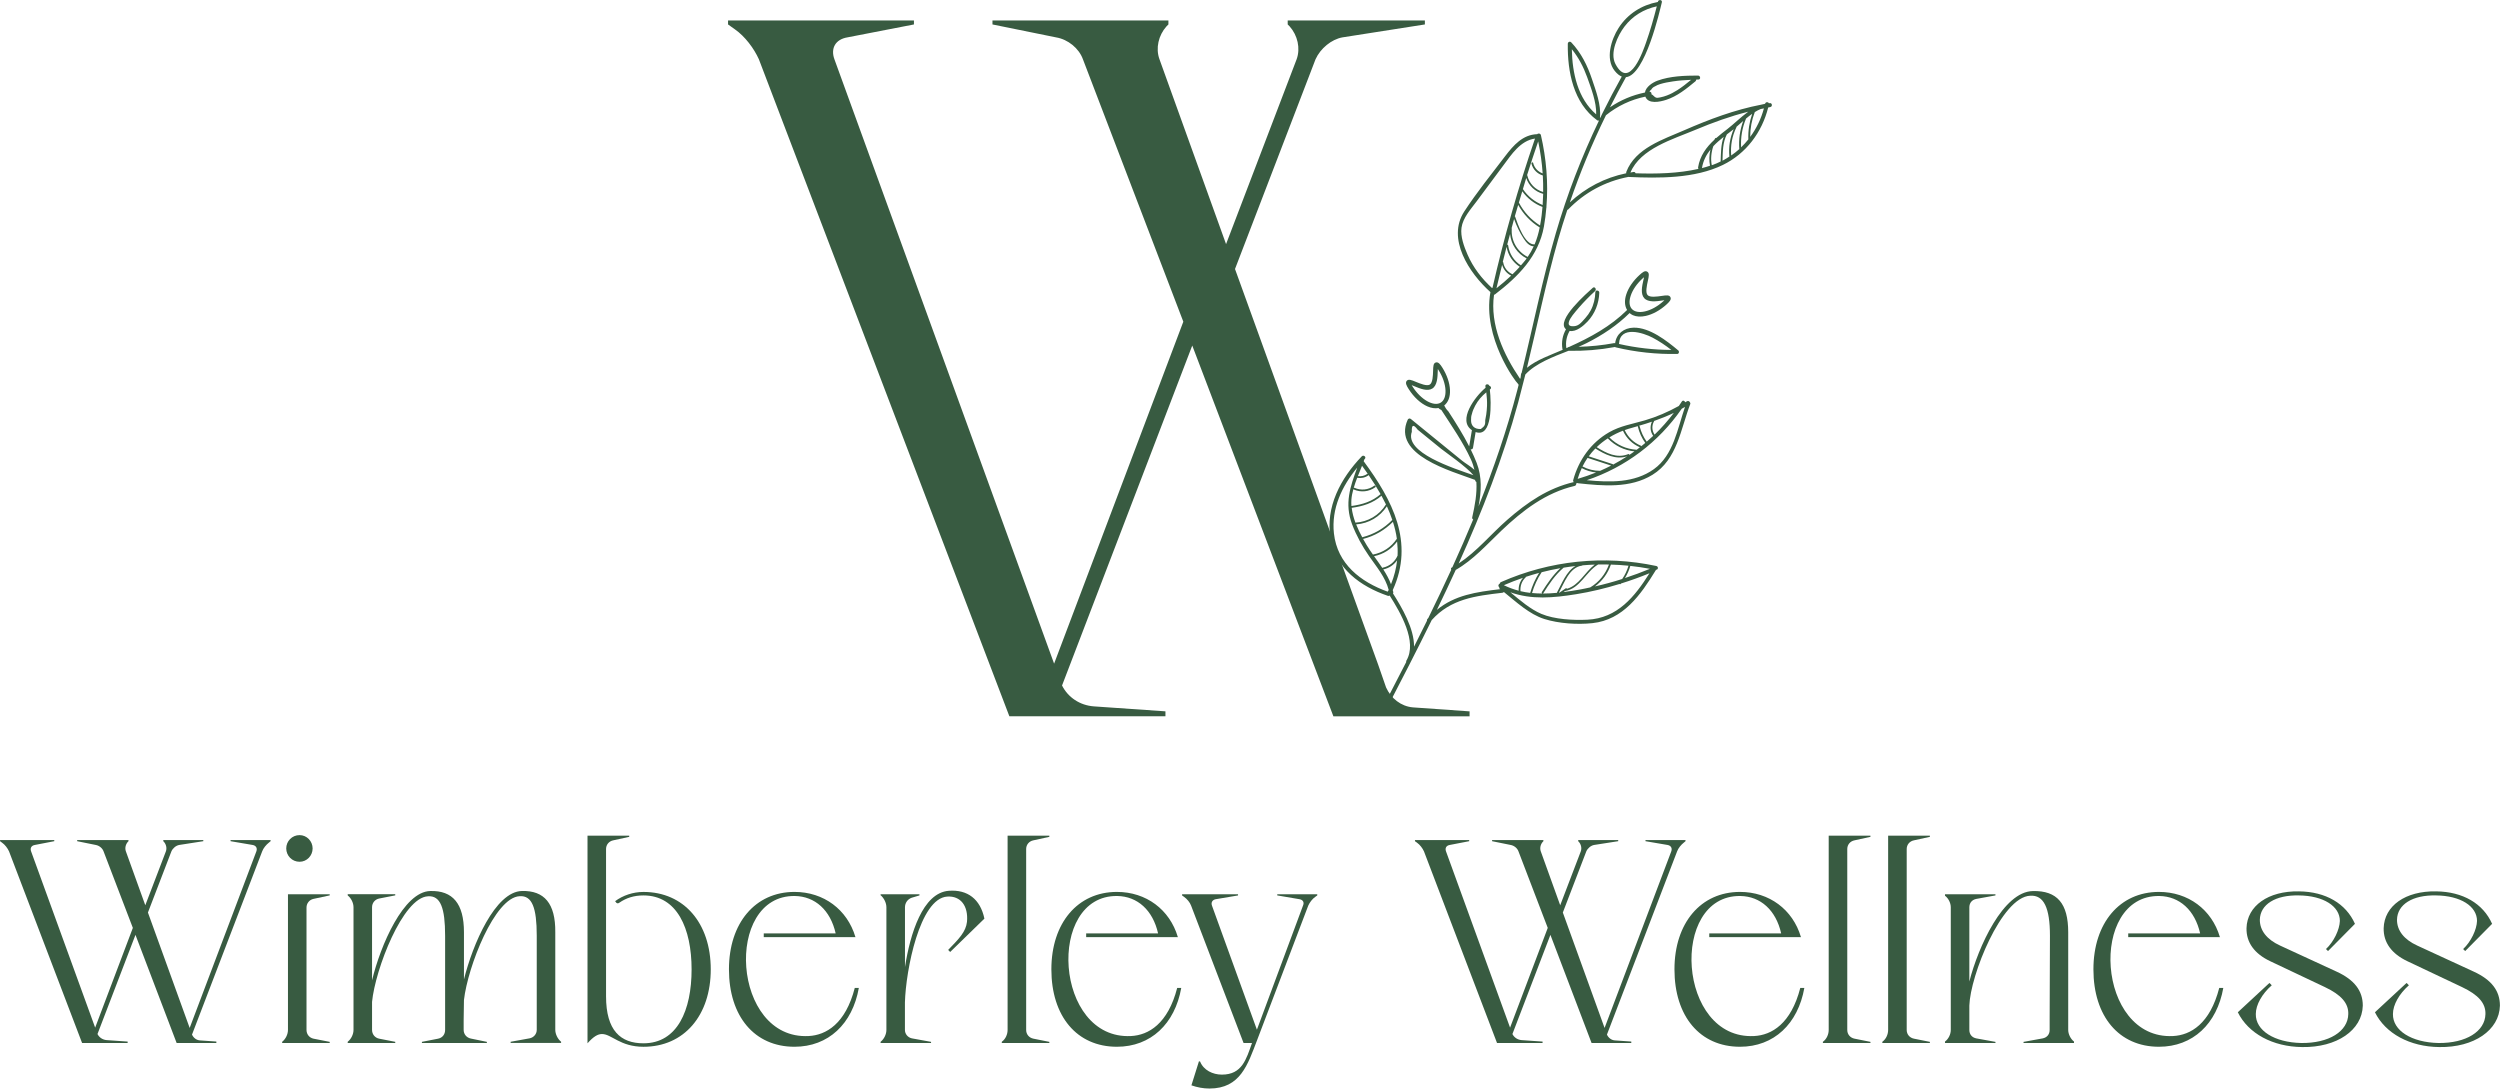 <svg version="1.1" id="Layer_1" xmlns="http://www.w3.org/2000/svg" xmlns:xlink="http://www.w3.org/1999/xlink" x="0px" y="0px" style="enable-background:new 0 0 1500 1500;" xml:space="preserve" viewBox="251.12 532.75 997.77 434.47"> <style type="text/css"> 	.st0{fill:#385B41;} </style> <g> 	<g> 		<path class="st0" d="M251.14,868.48v-0.46h21.64v0.46l-7.75,1.5c-1.39,0.23-1.97,1.27-1.5,2.55l25.57,70.36l15.04-39.81 			l-11.69-30.55c-0.46-1.27-1.74-2.31-3.12-2.55l-7.41-1.5v-0.46h20.48v0.46l-0.23,0.23c-0.93,1.04-1.27,2.55-0.81,3.82l7.75,21.52 			l8.22-21.52c0.46-1.27,0.12-2.78-0.81-3.82l-0.23-0.23v-0.46h15.97v0.46l-9.61,1.5c-1.27,0.23-2.55,1.27-3.12,2.55l-9.37,24.42 			l16.66,46.06l26.62-70.48c0.46-1.27-0.12-2.31-1.5-2.55l-8.8-1.5v-0.46h15.97v0.46l-0.69,0.58c-1.04,0.81-2.2,2.2-2.66,3.47 			l-28.01,73.14c0.58,1.27,1.74,2.2,3.12,2.31l6.6,0.46v0.58h-15.85l-16.43-43.16l-15.16,39.58c0.69,1.39,2.08,2.31,3.7,2.43 			l8.33,0.58v0.58h-18.17l-29.16-76.49c-0.58-1.27-1.62-2.66-2.78-3.47L251.14,868.48z"></path> 		<path class="st0" d="M373.45,943.82c0,1.74,1.16,3.12,2.78,3.47l6.48,1.27v0.46h-18.98v-0.46l0.12-0.12 			c1.27-1.04,2.2-2.89,2.2-4.63v-54.16h16.66v0.46l-6.48,1.39c-1.62,0.35-2.78,1.74-2.78,3.47V943.82z M370.68,866.05 			c2.89,0,5.21,2.43,5.21,5.32c0,2.89-2.31,5.32-5.21,5.32c-3.01,0-5.32-2.43-5.32-5.32C365.35,868.48,367.67,866.05,370.68,866.05z 			"></path> 		<path class="st0" d="M445.43,948.56v0.46h-25.92v-0.46l6.48-1.27c1.74-0.35,2.78-1.74,2.78-3.47v-37.61 			c0-11.11-1.85-16.09-6.83-15.74c-10.07,0.46-21.06,29.16-22.33,42.12v11.22c0,1.74,1.16,3.12,2.78,3.47l6.48,1.27v0.46h-18.98 			v-0.46l0.12-0.12c1.27-1.04,2.2-2.89,2.2-4.63v-48.95c0-1.74-0.93-3.59-2.2-4.63l-0.12-0.12v-0.46h18.98v0.46l-6.48,1.27 			c-1.62,0.35-2.78,1.74-2.78,3.47v29.16c3.36-14,12.61-35.41,23.26-35.64c8.91-0.23,13.42,4.98,13.42,16.43v18.86 			c3.47-14,12.5-35.06,23.14-35.3c8.91-0.23,13.42,4.98,13.31,16.43v39c0,1.62,0.93,3.59,2.2,4.63l0.12,0.12v0.46h-20.14v-0.46 			l7.64-1.39c1.62-0.35,2.78-1.74,2.78-3.36v-37.61c0-11.11-1.85-16.09-6.83-15.74c-9.95,0.46-20.71,28.12-22.22,41.43l-0.12,8.1 			v3.82c0,1.74,1.16,3.12,2.89,3.47L445.43,948.56z"></path> 		<path class="st0" d="M485.59,866.28h16.66v0.46l-6.36,1.39c-1.74,0.35-2.89,1.74-2.89,3.47v58.79c0,13.66,5.79,18.75,14.93,18.75 			c13.54,0,19.21-13.19,19.21-29.51c0-16.32-5.79-29.51-19.21-29.51c-3.82,0-6.94,1.04-9.6,2.89c-0.58,0.46-1.16,0.35-1.5-0.35 			l-0.23-0.23c3.12-2.31,7.17-3.7,11.34-3.7c16.09,0,26.85,12.38,26.85,30.9c0,18.4-10.65,30.9-26.85,30.9 			c-9.37,0-12.73-5.09-16.55-5.09c-1.62,0-3.36,0.93-5.79,3.7V866.28z"></path> 		<path class="st0" d="M555.94,905.28h28.7c-2.08-9.26-8.22-14.81-16.32-14.93c-28.35-0.35-25.11,57.51,5.55,55.89 			c6.94-0.35,14.7-4.86,18.4-19.21h1.62c-2.55,14.35-12.15,23.49-25.69,23.49c-15.97,0-26.15-12.15-26.15-30.9 			c0-18.52,10.53-30.9,26.15-30.9c11.69,0,21.06,7.06,24.3,17.94l0.12,0.12h-36.68V905.28z"></path> 		<path class="st0" d="M622.71,948.56v0.46h-20.14v-0.46l0.12-0.12c1.27-1.04,2.2-2.89,2.2-4.63v-48.95c0-1.74-0.93-3.59-2.2-4.74 			h-0.12v-0.46h15.51v0.46l-3.12,0.93c-1.62,0.58-2.66,2.08-2.66,3.82v23.84c2.08-13.31,7.06-29.62,17.47-30.44 			c7.52-0.58,12.61,3.36,14.23,11.11l-13.66,13.31c-0.12-0.12-0.69-0.69-0.81-0.81c4.51-4.63,7.06-7.29,7.52-11.23 			c0.58-6.36-2.55-10.41-7.87-10.07c-10.99,0.69-16.55,29.39-16.9,42.24v10.99c0,1.62,1.16,3.01,2.78,3.36L622.71,948.56z"></path> 		<path class="st0" d="M660.67,943.82c0,1.74,1.16,3.12,2.89,3.47l6.36,1.27v0.46h-18.98v-0.46l0.12-0.12 			c1.39-1.04,2.2-2.89,2.2-4.63v-77.53h16.66v0.46l-6.36,1.39c-1.74,0.35-2.89,1.74-2.89,3.47V943.82z"></path> 		<path class="st0" d="M684.62,905.28h28.7c-2.08-9.26-8.22-14.81-16.32-14.93c-28.35-0.35-25.11,57.51,5.55,55.89 			c6.94-0.35,14.7-4.86,18.4-19.21h1.62c-2.55,14.35-12.15,23.49-25.69,23.49c-15.97,0-26.15-12.15-26.15-30.9 			c0-18.52,10.53-30.9,26.15-30.9c11.69,0,21.06,7.06,24.3,17.94l0.12,0.12h-36.68V905.28z"></path> 		<path class="st0" d="M760.88,890.12v-0.46h15.97v0.46l-0.81,0.58c-1.16,0.81-2.2,2.2-2.78,3.47l-20.37,53.58 			c-3.82,9.95-6.71,19.44-19.09,19.44c-2.43,0-4.86-0.46-7.18-1.27l3.01-9.61l0.46,0.12c1.39,3.47,5.09,5.21,8.68,5.21 			c8.1,0,9.72-6.13,12.03-12.61h-3.36l-20.95-54.85c-0.46-1.27-1.62-2.66-2.78-3.47l-0.81-0.58v-0.46h22.33v0.46l-8.91,1.5 			c-1.27,0.23-1.97,1.27-1.5,2.55l17.94,49.53l18.4-49.53c0.58-1.27,0-2.31-1.39-2.55L760.88,890.12z"></path> 		<path class="st0" d="M815.84,868.48v-0.46h21.64v0.46l-7.75,1.5c-1.39,0.23-1.97,1.27-1.5,2.55l25.57,70.36l15.04-39.81 			l-11.69-30.55c-0.46-1.27-1.74-2.31-3.12-2.55l-7.41-1.5v-0.46h20.48v0.46l-0.23,0.23c-0.93,1.04-1.27,2.55-0.81,3.82l7.75,21.52 			l8.22-21.52c0.46-1.27,0.12-2.78-0.81-3.82l-0.23-0.23v-0.46h15.97v0.46l-9.61,1.5c-1.27,0.23-2.55,1.27-3.12,2.55l-9.37,24.42 			l16.66,46.06l26.62-70.48c0.46-1.27-0.12-2.31-1.5-2.55l-8.79-1.5v-0.46h15.97v0.46l-0.69,0.58c-1.04,0.81-2.2,2.2-2.66,3.47 			l-28.01,73.14c0.58,1.27,1.74,2.2,3.12,2.31l6.6,0.46v0.58h-15.85l-16.43-43.16l-15.16,39.58c0.69,1.39,2.08,2.31,3.7,2.43 			l8.33,0.58v0.58h-18.17l-29.16-76.49c-0.58-1.27-1.62-2.66-2.78-3.47L815.84,868.48z"></path> 		<path class="st0" d="M933.3,905.28H962c-2.08-9.26-8.22-14.81-16.32-14.93c-28.35-0.35-25.11,57.51,5.55,55.89 			c6.94-0.35,14.7-4.86,18.4-19.21h1.62c-2.55,14.35-12.15,23.49-25.69,23.49c-15.97,0-26.15-12.15-26.15-30.9 			c0-18.52,10.53-30.9,26.15-30.9c11.69,0,21.06,7.06,24.3,17.94l0.12,0.12H933.3V905.28z"></path> 		<path class="st0" d="M988.38,943.82c0,1.74,1.16,3.12,2.89,3.47l6.36,1.27v0.46h-18.98v-0.46l0.12-0.12 			c1.39-1.04,2.2-2.89,2.2-4.63v-77.53h16.66v0.46l-6.36,1.39c-1.74,0.35-2.89,1.74-2.89,3.47V943.82z"></path> 		<path class="st0" d="M1012.1,943.82c0,1.74,1.16,3.12,2.89,3.47l6.36,1.27v0.46h-18.98v-0.46l0.12-0.12 			c1.39-1.04,2.2-2.89,2.2-4.63v-77.53h16.66v0.46l-6.36,1.39c-1.74,0.35-2.89,1.74-2.89,3.47V943.82z"></path> 		<path class="st0" d="M1078.87,949.03h-20.14v-0.46l7.64-1.39c1.74-0.35,2.78-1.62,2.78-3.36v-4.4l0.12-33.21 			c0-11.11-2.43-16.32-7.87-15.97c-11.46,0.46-23.95,31.94-24.3,43.86v9.72c0,1.74,1.04,3.01,2.78,3.36l7.64,1.39v0.46h-20.14v-0.58 			c1.39-1.04,2.31-2.89,2.31-4.63v-48.95c0-1.74-0.93-3.59-2.31-4.63v-0.58h20.14v0.46l-7.64,1.39c-1.74,0.35-2.78,1.62-2.78,3.36 			v29.62c3.59-14,13.54-35.87,25.34-36.11c9.72-0.23,14.12,4.98,14.12,16.43v39c0,1.62,0.93,3.59,2.31,4.63V949.03z"></path> 		<path class="st0" d="M1100.51,905.28h28.7c-2.08-9.26-8.22-14.81-16.32-14.93c-28.35-0.35-25.11,57.51,5.55,55.89 			c6.94-0.35,14.7-4.86,18.4-19.21h1.62c-2.55,14.35-12.15,23.49-25.69,23.49c-15.97,0-26.15-12.15-26.15-30.9 			c0-18.52,10.53-30.9,26.15-30.9c11.69,0,21.06,7.06,24.3,17.94l0.12,0.12h-36.68V905.28z"></path> 		<path class="st0" d="M1188.34,937.45c0.12-4.28-2.78-7.64-9.37-10.76l-21.76-10.3c-6.36-3.01-9.6-7.52-9.49-13.19 			c0.23-8.91,8.68-14.93,20.95-14.7c10.65,0.12,18.75,4.86,22.33,12.96l-10.76,10.88c-0.12-0.12-0.58-0.69-0.81-0.81 			c3.12-2.89,5.44-7.75,5.55-11.23c0-5.9-6.6-10.07-16.32-10.18c-9.37-0.23-15.51,3.59-15.62,9.72c0,4.28,2.78,7.87,8.1,10.3 			l22.57,10.41c7.06,3.24,10.42,7.64,10.42,13.54c-0.23,9.84-10.42,16.78-24.19,16.55c-11.8-0.12-21.52-5.44-25.69-13.89 			l12.61-11.69c0.23,0.12,0.81,0.81,0.93,0.93c-3.82,3.36-6.36,7.75-6.36,11.46c-0.12,6.6,7.41,11.34,18.17,11.57 			C1180.59,949.14,1188.23,944.4,1188.34,937.45z"></path> 		<path class="st0" d="M1243.08,937.45c0.12-4.28-2.78-7.64-9.37-10.76l-21.76-10.3c-6.36-3.01-9.6-7.52-9.49-13.19 			c0.23-8.91,8.68-14.93,20.95-14.7c10.65,0.12,18.75,4.86,22.33,12.96l-10.76,10.88c-0.12-0.12-0.58-0.69-0.81-0.81 			c3.12-2.89,5.44-7.75,5.55-11.23c0-5.9-6.6-10.07-16.32-10.18c-9.37-0.23-15.51,3.59-15.62,9.72c0,4.28,2.78,7.87,8.1,10.3 			l22.57,10.41c7.06,3.24,10.41,7.64,10.41,13.54c-0.23,9.84-10.41,16.78-24.19,16.55c-11.8-0.12-21.52-5.44-25.69-13.89 			l12.61-11.69c0.23,0.12,0.81,0.81,0.93,0.93c-3.82,3.36-6.36,7.75-6.36,11.46c-0.12,6.6,7.41,11.34,18.17,11.57 			C1235.32,949.14,1242.96,944.4,1243.08,937.45z"></path> 	</g> 	<g> 		<path class="st0" d="M804.32,807.13l-3.17-9.12l-57.13-157.9l32.14-83.71c1.98-4.36,6.35-7.93,10.71-8.73l32.93-5.16v-1.59h-54.75 			v1.59l0.79,0.79c3.17,3.57,4.36,8.73,2.78,13.09l-28.17,73.79l-26.58-73.79c-1.59-4.36-0.4-9.52,2.78-13.09l0.79-0.79v-1.59 			h-70.22v1.59l25.39,5.16c4.76,0.79,9.13,4.36,10.71,8.73l40.07,104.74l-51.57,136.48L584.14,556.4c-1.59-4.36,0.4-7.93,5.16-8.73 			l26.58-5.16v-1.59h-74.19v1.59l2.78,1.98c3.97,2.78,7.54,7.54,9.52,11.9l99.98,262.24h62.29v-1.98l-28.57-1.98 			c-5.55-0.4-10.31-3.57-12.7-8.33l51.97-135.68l56.33,147.98h54.35v-1.98l-22.61-1.59C810.27,814.67,806.31,811.49,804.32,807.13z"></path> 		<path class="st0" d="M912.16,758.64c-20.91-4.44-42.45-2.2-62,6.43c-0.29,0.13-0.42,0.36-0.45,0.61 			c-0.55,0.13-0.81,1.01-0.24,1.43c-0.04,0.24,0.02,0.49,0.28,0.68c0.04,0.03,0.09,0.07,0.13,0.1c-9.56,1.12-18.14,2.37-25.29,8.27 			c2.57-5.29,5.08-10.6,7.53-15.95c6.98-3.97,12.5-10.23,18.26-15.71c8.41-8,17.69-15.14,29.19-17.81c0.52-0.12,0.71-0.62,0.63-1.03 			c0.03,0,0.05,0,0.08-0.01c0.14-0.04,0.27-0.08,0.41-0.12c0.09,0.05,0.19,0.09,0.31,0.1c9.89,1.05,20.79,2.08,29.67-3.4 			c9.87-6.09,11.2-18.21,15.03-28.17c0.12-0.31,0.04-0.58-0.13-0.78c-0.2-0.39-0.7-0.67-1.18-0.37c-0.23,0.14-0.46,0.26-0.69,0.4 			c-0.17-0.58-0.92-0.95-1.33-0.33c-0.4,0.61-0.81,1.2-1.22,1.8c-4.3,2.38-8.79,4.34-13.53,5.73c-4.89,1.44-9.8,2.18-14.28,4.76 			c-7.28,4.18-12.17,11.1-14.35,19.12c-0.1,0.36,0.05,0.61,0.29,0.75c-10.37,2.43-18.58,8.09-26.54,15.03 			c-6.52,5.69-12.18,12.69-19.45,17.47c9.43-20.84,17.74-42.15,23.76-64.3c0.54-1.99,2.55-9.86,2.86-11.13 			c4.12-4.44,11.03-7.05,17.26-9.47c0.03,0,0.05,0.02,0.08,0.02c6.14,0.11,12.22-0.37,18.26-1.49c0.05-0.01,0.09-0.04,0.13-0.05 			c0.09,0.07,0.2,0.13,0.33,0.16c8.08,1.92,16.26,2.79,24.56,2.63c0.71-0.01,0.9-0.99,0.41-1.4c-4.6-3.86-11.42-9.21-17.81-9.09 			c-3.9,0.08-6.95,2.5-7.38,6.22c-0.12-0.05-0.25-0.08-0.42-0.05c-4.71,0.87-9.44,1.36-14.21,1.47c1.13-0.48,2.21-0.96,3.21-1.46 			c6.34-3.19,12.15-7.05,17.18-12.01c0.4,0.34,0.82,0.65,1.31,0.86c1.4,0.62,3.15,0.72,5.14,0.28c2.77-0.61,5.71-2.23,8.27-4.55 			c1.13-1.03,2.03-1.95,1.59-2.9c-0.45-0.97-1.62-0.8-3.54-0.52c-1.86,0.27-4.66,0.68-5.59-0.35c-0.92-1.02-0.3-3.78,0.1-5.62 			c0.42-1.9,0.7-3.16-0.24-3.71c-0.92-0.59-1.96,0.31-3.04,1.29c-2.56,2.32-4.45,5.08-5.33,7.79c-0.8,2.46-0.64,4.6,0.34,6.21 			c-6.61,6.57-14.66,10.93-23.11,14.73c-0.24,0.01-0.43,0.11-0.57,0.25c-0.19,0.08-0.38,0.17-0.57,0.25 			c-0.36-2.44,0.09-4.74,1.31-6.88c2.6,0.52,5.55-2.06,7.13-3.72c2.98-3.15,4.55-7.21,4.71-11.51c0.04-1.01-1.53-1.25-1.57-0.23 			c-0.1,2.56-0.64,5.03-1.87,7.31c-0.58,1.08-1.31,2.11-2.13,3.02c-1.8,2-2.82,3.51-5.46,3.24c-2.2-0.22-0.94-2.62,0.37-4.35 			c0.81-1.06,1.69-2.09,2.56-3.1c2.01-2.31,4.16-4.49,6.42-6.57c0.74-0.69-0.18-1.98-0.93-1.28c-1.95,1.8-15.01,13.03-10.68,16.54 			c-1.38,2.41-1.87,5.13-1.43,7.87c0.02,0.12,0.06,0.22,0.12,0.31c-0.09,0.04-0.18,0.08-0.27,0.12c-4.75,2.07-10.01,3.82-14,7.06 			c4.12-17.01,7.62-34.18,12.4-51.03c1.14-4.02,2.39-7.99,3.7-11.95c0.13-0.04,0.25-0.1,0.36-0.21 			c6.55-6.78,14.79-11.19,23.97-12.97c12.24,0.56,26.55,0.67,37.76-4.79c9.28-4.52,15.63-13.05,18.09-22.93 			c0.27-0.04,0.53-0.12,0.8-0.16c1.01-0.16,0.83-1.73-0.18-1.58c-0.11,0.02-0.22,0.04-0.34,0.06c-0.26-0.59-1.34-0.61-1.52,0.21 			c-0.48,0.07-0.95,0.18-1.42,0.32c-10.7,2.05-20.87,5.88-30.86,10.24c-8.53,3.73-19.46,7.14-23.11,16.6 			c-0.07,0.19-0.06,0.36-0.01,0.51c-0.04,0.02-0.08,0.05-0.11,0.07c-8.46,1.76-16.09,5.72-22.42,11.62 			c4.07-11.89,8.89-23.51,14.42-34.79c4.62-3.74,9.94-6.22,15.72-7.43c1.19,3.14,5.89,2.06,8.26,1.3c4.46-1.43,8.19-4.48,11.74-7.42 			c0.23-0.19,0.3-0.44,0.28-0.68c0.3,0,0.6-0.03,0.91-0.03c1.02,0,0.83-1.58-0.18-1.58c-5.25,0-11.14,0.2-16.14,2.03 			c-1.94,0.71-4.68,2.45-5.03,4.74c-5.03,1.03-9.74,3.02-13.96,5.9c2.05-4.05,4.16-8.07,6.38-12.03 			c7.67-0.76,13.52-26.55,14.33-29.9c0.24-0.99-1.33-1.22-1.57-0.23c-0.01,0.04-0.02,0.08-0.03,0.12 			c-6.49,1.22-12.11,4.79-15.69,10.4c-2.92,4.58-5.37,12.28-1.54,17.08c0.96,1.21,1.91,1.93,2.83,2.29 			c-2.67,4.76-5.21,9.58-7.62,14.47c-0.09,0.11-0.15,0.22-0.17,0.34c-0.27,0.56-0.53,1.13-0.8,1.69c-0.03-0.06-0.07-0.11-0.12-0.16 			c0.54-5.03-1.64-10.71-3.21-15.4c-1.81-5.39-4.28-10.36-8.19-14.54c-0.56-0.6-1.42-0.26-1.43,0.55 			c-0.16,11.09,2.23,23.57,11.71,30.49c0.26,0.19,0.52,0.18,0.75,0.09c-6.94,14.49-12.74,29.5-17.24,44.97 			c-5.35,18.38-9.08,37.16-13.64,55.73c-0.49,0.56-0.19,1.79-0.61,2.43c-6.66-9.77-12.08-21.62-10.42-33.55 			c0.12-0.02,0.24-0.06,0.36-0.15c9.3-7.13,17.43-15.25,19.57-27.15c0.45-2.49,0.75-5,0.96-7.51c0.08-0.11,0.09-0.24,0.03-0.35 			c0.78-9.56-0.05-19.2-2.2-28.56c-0.17-0.74-1.11-0.83-1.46-0.4c-5.81,0.19-9.47,4.41-12.8,8.76 			c-5.52,7.22-11.35,14.47-16.32,22.07c-7.11,10.87,1.91,24.6,10.43,32.2c-3.29,18.34,10.41,36.27,10.8,36.36 			c0.15,0.21,0.3,0.43,0.46,0.64c-0.19,0.75-0.37,1.5-0.57,2.25c-4.11,15.8-9.39,31.15-15.42,46.22c1.08-5.8,1.46-11.56-0.76-17.3 			c-0.71-1.82-1.52-3.62-2.4-5.41c0.4,0.08,0.86-0.11,0.94-0.63c0.35-2.09,0.7-4.18,1.04-6.27c6.75,2.38,6.28-11.66,5.67-16.97 			c0.05-0.03,0.09-0.07,0.14-0.11c0.66-0.45,0.24-1.3-0.37-1.41c-0.26-0.88-1.71-0.7-1.54,0.27c0.03,0.18,0.04,0.36,0.07,0.54 			c-4.19,3.48-11.33,13.03-5.43,16.94c-0.02,0.05-0.05,0.1-0.06,0.16c-0.35,2.1-0.7,4.2-1.05,6.3c-2.45-4.8-5.38-9.46-8.3-13.95 			c-0.86-0.84-1.34-1.71-1.67-2.38c1.59-1.26,2.43-3.4,2.31-6.17c-0.12-2.84-1.21-6.01-3.05-8.93c-0.82-1.29-1.58-2.34-2.58-2.07 			c-1.03,0.28-1.06,1.45-1.12,3.39c-0.06,1.87-0.14,4.7-1.31,5.44c-1.16,0.73-3.78-0.35-5.52-1.07c-1.8-0.75-2.99-1.24-3.69-0.41 			c-0.68,0.81-0.04,1.99,0.74,3.22c2.13,3.37,4.86,5.81,7.52,6.98c1.54,0.68,3.05,0.89,4.41,0.65c0.34,0.31,0.57,0.56,1.16,0.79 			c4.08,6.3,8.66,12.87,11.77,19.69c0.64,1.4,1.08,2.8,1.43,4.19c-1.59-1.47-3.77-2.7-4.94-3.66c-6.82-5.55-13.64-11.11-20.46-16.66 			c-0.4-0.33-1.01-0.17-1.23,0.29c-6.42,14.12,17.45,20.5,26.9,24.05c-0.02,0.37,0.2,0.67,0.5,0.81c0.28,4.65-0.58,9.31-1.67,14.15 			c-0.09,0.4,0.12,0.67,0.4,0.79c-2.65,6.4-5.42,12.75-8.3,19.06c-0.08,0.04-0.14,0.09-0.22,0.13c-0.41,0.22-0.42,0.6-0.25,0.91 			c-2.96,6.46-6.02,12.87-9.15,19.26c-0.12,0.14-0.24,0.26-0.36,0.4c-0.19,0.22-0.21,0.45-0.16,0.66 			c-1.71,3.47-3.43,6.93-5.17,10.38c0.07-7.28-4.87-15.66-8.41-21.26c0.11-0.14,0.16-0.33,0.12-0.56c-0.05-0.26-0.14-0.49-0.21-0.75 			c8.73-19.1-0.14-35.91-11.61-51.45c0.07-0.2,0.16-0.4,0.23-0.6c0.01-0.04,0.01-0.07,0.02-0.11c0.07-0.08,0.14-0.16,0.22-0.23 			c0.71-0.74-0.53-1.73-1.23-1c-8.39,8.74-14.62,20.28-12.44,32.74c2.11,12.05,11.92,19.18,22.86,22.93 			c0.28,0.1,0.53,0.03,0.72-0.11c4.29,6.79,11.14,18.44,6.68,25.95c-0.13,0.21-0.13,0.41-0.07,0.57c-3.1,6.08-6.24,12.15-9.38,18.2 			c-0.47,0.91,0.98,1.54,1.45,0.64c6.13-11.79,12.23-23.62,18.1-35.57c7.6-8.46,17.41-9.65,28.25-10.91 			c0.25-0.03,0.43-0.15,0.54-0.31c4.96,3.99,10.18,8.9,16.17,10.79c5.76,1.81,13.18,2.29,19.19,1.65 			c12.26-1.3,19.28-11.32,25.23-21.05c0.08-0.08,0.14-0.16,0.17-0.26C912.95,760.19,913.09,758.84,912.16,758.64z M922.32,695.87 			c0.43-0.24,0.87-0.47,1.3-0.72c-3.01,8.69-4.56,19.22-12.43,24.85c-7.8,5.58-17.61,5.28-26.77,4.4 			C899.84,719.23,913.05,709.3,922.32,695.87z M919.16,697.54c-2.35,3.1-4.91,6.01-7.68,8.67c-1.09-1.62-1.18-3.62-0.2-5.33 			c0.03-0.04,0.01-0.08,0.01-0.12C913.96,699.81,916.59,698.77,919.16,697.54z M910.41,701.06c-0.84,1.85-0.67,3.97,0.51,5.65 			c-0.84,0.8-1.71,1.57-2.59,2.32c-1.3-1.86-2.27-3.89-2.81-6.1c-0.04-0.15-0.15-0.22-0.27-0.26 			C907,702.18,908.72,701.64,910.41,701.06z M902.47,703.49c0.8-0.21,1.58-0.46,2.37-0.68c-0.04,0.06-0.07,0.13-0.04,0.22 			c0.57,2.36,1.56,4.53,2.96,6.5c-0.53,0.45-1.07,0.89-1.61,1.32c-0.02-0.1-0.07-0.19-0.2-0.24c-2.89-1.23-5.08-3.37-6.4-6.2 			C900.51,704.06,901.47,703.75,902.47,703.49z M898.86,704.65c1.38,3,3.7,5.3,6.76,6.61c-0.43,0.33-0.85,0.66-1.28,0.99 			c-4.2-0.25-7.96-1.94-10.91-4.93C895.12,706.27,896.94,705.38,898.86,704.65z M892.8,707.71c2.9,2.97,6.54,4.76,10.64,5.19 			c-0.66,0.47-1.32,0.94-2,1.39c-0.03-0.21-0.21-0.41-0.46-0.31c-4.53,1.84-8.79-0.38-12.61-2.76 			C889.71,709.92,891.2,708.75,892.8,707.71z M887.84,711.75c3.88,2.41,8.15,4.59,12.7,3.12c-1.83,1.18-3.7,2.29-5.63,3.31 			c-0.02-0.09-0.08-0.17-0.2-0.21c-3.17-1.03-6.34-2.07-9.51-3.1C886,713.77,886.88,712.73,887.84,711.75z M884.73,715.5 			c3.14,1.02,6.28,2.05,9.41,3.07c-1.44,0.74-2.9,1.44-4.39,2.09c-2.48,0.01-4.83-0.57-7.04-1.74 			C883.32,717.72,883.99,716.58,884.73,715.5z M888.14,721.32c-2.39,0.97-4.85,1.82-7.36,2.55c0.45-1.5,0.99-2.93,1.63-4.29 			C884.22,720.54,886.14,721.12,888.14,721.32z M910.68,667.51c2.66,1.41,5.13,3.06,7.48,4.9c-7.05-0.03-13.99-0.82-20.88-2.38 			C897.61,662.48,907.05,665.59,910.68,667.51z M901.93,650.83c0.78-2.4,2.49-4.89,4.82-7c0.2-0.18,0.36-0.32,0.51-0.44 			c-0.07,0.36-0.16,0.77-0.24,1.11c-0.55,2.46-1.23,5.53,0.33,7.25c1.58,1.75,4.83,1.28,7.2,0.94c0.26-0.04,0.56-0.08,0.85-0.12 			c-0.11,0.11-0.24,0.23-0.39,0.37c-2.33,2.11-4.97,3.57-7.44,4.11c-2.29,0.51-4.11,0.15-5.16-0.99 			C901.37,654.92,901.2,653.06,901.93,650.83z M930.37,599.85c0.01-0.03,0.03-0.05,0.03-0.08c0.47-2.89,1.72-5.24,3.37-7.32 			c-0.51,2.15-0.58,4.42-0.17,6.44C932.54,599.24,931.47,599.57,930.37,599.85z M934.67,598.57c-0.12,0.04-0.25,0.07-0.37,0.11 			c-0.48-2.35-0.23-5.16,0.62-7.59c1.25-1.34,2.68-2.55,4.15-3.72c-1.18,3.1-1.09,6.51-1.23,9.83 			C936.81,597.7,935.77,598.19,934.67,598.57z M938.58,596.89c0.12-3.58,0.06-7.27,1.74-10.5c0.73-0.56,1.46-1.11,2.18-1.66 			c0.17-0.13,0.35-0.28,0.53-0.42c-1.48,3.47-2.08,7.13-1.69,10.92C940.45,595.82,939.55,596.4,938.58,596.89z M942.06,594.8 			c-0.34-3.94,0.34-7.72,2.09-11.29c0.03-0.05,0-0.09,0.01-0.14c0.84-0.73,1.75-1.54,2.69-2.35c-1.31,3.61-1.86,7.37-1.56,11.23 			C944.27,593.17,943.2,594.02,942.06,594.8z M953.84,576.26c0.42-0.08,0.84-0.17,1.27-0.25c-1.12,4.16-2.98,8.01-5.47,11.38 			c-0.01-3.42,0.6-6.72,1.84-9.91C952.26,576.99,953.05,576.57,953.84,576.26z M950.44,578.17c-1.14,3.29-1.67,6.69-1.54,10.21 			c-0.9,1.12-1.86,2.18-2.89,3.18c-0.21-3.97,0.43-7.8,1.97-11.49C948.77,579.4,949.6,578.75,950.44,578.17z M927.77,584.57 			c6.89-2.9,13.88-5.43,21.09-7.24c-3.03,2.19-5.84,5.01-8.23,6.84c-1.57,1.2-3.11,2.41-4.55,3.68c-0.14-0.07-0.3-0.08-0.41,0.09 			c-0.13,0.19-0.23,0.4-0.35,0.6c-3.18,2.96-5.72,6.35-6.48,11c-0.04,0.26,0.03,0.46,0.17,0.61c-8.1,1.84-16.91,2.04-25.12,1.76 			c-0.1-0.33-0.37-0.59-0.81-0.53c-0.42,0.06-0.82,0.16-1.24,0.23C905.85,592.01,918.88,588.31,927.77,584.57z M910.14,568.52 			c0.35-0.6,0.84-1.03,1.47-1.29c0.67-0.42,1.36-0.7,2.11-0.93c1.66-0.52,3.41-0.81,5.13-1.07c2.39-0.36,4.79-0.53,7.2-0.62 			c-1.77,1.46-3.56,2.9-5.5,4.12c-1.31,0.82-2.69,1.58-4.15,2.12c-0.83,0.31-1.7,0.58-2.57,0.75c-1.64,0.32-1.82,0.35-3.17-0.98 			c-0.19-0.08-0.3-0.17-0.44-0.25c0.13-0.47-0.15-1.04-0.74-1C909.52,569.09,909.71,568.81,910.14,568.52z M878.45,552.39 			c2.67,3.31,4.62,7.02,6.08,11.06c1.6,4.45,3.8,10.09,3.64,14.95C880.81,572.07,878.62,561.88,878.45,552.39z M895.85,558.28 			c-2.33-4.44,0.89-11.34,3.59-14.89c3.24-4.27,7.73-6.99,12.92-8.11c-1.24,4.87-2.62,9.7-4.29,14.45 			C907.09,552.47,901.55,569.14,895.85,558.28z M854.77,642.21c-1.95-0.88-3.34-2.58-3.7-4.73c-0.02-0.12-0.09-0.2-0.17-0.25 			c0.49-1.99,0.99-3.97,1.51-5.96c0.58,3.31,2.45,6.12,5.25,7.95C856.74,640.26,855.77,641.25,854.77,642.21z M860.09,636.35 			c-0.62,0.8-1.3,1.55-1.96,2.32c-2.8-1.79-4.65-4.66-5.09-7.98c-0.03-0.22-0.22-0.32-0.39-0.3c0.37-1.42,0.76-2.84,1.15-4.25 			c0.4,4.14,2.85,7.81,6.62,9.76C860.3,636.05,860.21,636.2,860.09,636.35z M860.83,635.29c-4.2-2.12-6.72-6.54-6.35-11.26 			c0.01-0.09-0.03-0.15-0.07-0.21c0.33-1.22,0.65-2.45,0.99-3.67c0.99,2.71,2.21,5.34,3.8,7.76c1,1.52,2.21,3.1,4.04,3.15 			C862.59,632.51,861.79,633.92,860.83,635.29z M865.63,623.53c-0.47,2.34-1.12,4.59-2.03,6.76c-3.93,0.3-6.81-8.26-7.77-11.04 			c-0.03-0.08-0.09-0.11-0.14-0.15c0.43-1.53,0.9-3.05,1.35-4.58c2.08,3.71,4.93,6.76,8.58,9 			C865.62,623.53,865.63,623.53,865.63,623.53z M866.39,618.78c-0.17,1.35-0.37,2.67-0.62,3.97c-3.6-2.29-6.47-5.35-8.45-9.15 			c0.44-1.51,0.9-3.01,1.35-4.51c2.06,2.87,4.8,4.98,8.07,6.26C866.64,616.48,866.53,617.63,866.39,618.78z M866.8,614.57 			c-3.22-1.31-5.9-3.41-7.88-6.35c0.45-1.48,0.87-2.96,1.33-4.44c1.05,3.13,3.52,5.47,6.76,6.34 			C866.98,611.61,866.91,613.09,866.8,614.57z M866.81,601.96c-1.91-0.7-3.3-2.19-3.8-4.18c-0.11-0.46-0.79-0.19-0.68,0.26 			c0.57,2.29,2.28,4.07,4.53,4.74c0,0,0.01,0,0.01,0c0.13,2.19,0.16,4.39,0.13,6.6c-3.17-0.9-5.58-3.4-6.33-6.63 			c-0.01-0.05-0.05-0.07-0.08-0.11c1.42-4.5,2.9-8.99,4.43-13.46C865.91,593.41,866.52,597.67,866.81,601.96z M846.58,647.69 			c-4.11-3.76-7.49-8.14-9.74-13.3c-1.4-3.21-2.91-7.23-2.42-10.77c0.55-3.94,3.71-7.38,5.99-10.45c3.57-4.8,7.13-9.6,10.7-14.39 			c3.3-4.43,6.82-9.9,12.64-10.73c-6.7,19.55-12.35,39.41-16.96,59.56C846.71,647.63,846.64,647.66,846.58,647.69z M850.62,638.45 			c0.57,1.89,1.84,3.43,3.62,4.31c-1.87,1.78-3.85,3.44-5.87,5.04C849.09,644.67,849.85,641.56,850.62,638.45z M814.88,687.04 			c-0.14-0.22-0.25-0.41-0.35-0.57c0.34,0.13,0.73,0.29,1.05,0.42c2.33,0.97,5.23,2.17,7.19,0.93c1.99-1.26,2.09-4.54,2.17-6.93 			c0.01-0.26,0.02-0.57,0.03-0.86c0.09,0.13,0.19,0.28,0.29,0.45c1.68,2.65,2.66,5.51,2.77,8.03c0.1,2.34-0.56,4.08-1.86,4.91 			C823.35,695.2,818.18,692.27,814.88,687.04z M838.23,700.43c-0.04-0.84,0.06-1.66,0.33-2.45c0.28-1.17,0.75-2.27,1.32-3.33 			c1.12-2.11,2.63-3.84,4.43-5.31c0.22,1.8,0.36,3.6,0.29,5.42c-0.05,1.14-0.15,2.28-0.31,3.42c-0.11,0.76-0.24,1.51-0.4,2.25 			c0.02,1.74-0.04,2.33-1.76,3.54C839.57,704.11,838.17,702.62,838.23,700.43z M814.59,705.09c-0.14-2.86,0.64-3.13,2.34-0.84 			c1.24,1.01,2.48,2.02,3.72,3.03c1.86,1.51,3.72,3.03,5.58,4.54c1.64,1.33,10.29,7.29,12.94,10.58 			C830.99,719.55,811.56,713.37,814.59,705.09z M806.28,765.93c-0.79-2.11-1.87-4.05-3.08-5.92c2.29-0.49,4.22-1.78,5.52-3.64 			C808.38,759.49,807.59,762.67,806.28,765.93z M808.9,754.52c-1.08,2.45-3.18,4.21-5.83,4.77c-0.11,0.02-0.18,0.08-0.23,0.16 			c-1.06-1.59-2.2-3.14-3.32-4.72c3.71-0.77,6.94-2.81,9.2-5.85C808.92,750.74,809,752.62,808.9,754.52z M808.62,747.76 			c-2.23,3.34-5.59,5.58-9.55,6.32c-0.86-1.22-1.71-2.46-2.49-3.74c-0.48-0.8-0.97-1.65-1.45-2.51c0.02,0,0.03,0.01,0.04,0.01 			c4.57-1.16,8.57-3.52,11.88-6.81C807.76,743.24,808.3,745.48,808.62,747.76z M806.8,740.26c-3.29,3.36-7.3,5.72-11.88,6.88 			c-0.05,0.01-0.07,0.05-0.1,0.08c-0.89-1.65-1.75-3.39-2.46-5.18c5.05-0.36,9.51-3.01,12.28-7.23 			C805.46,736.61,806.18,738.43,806.8,740.26z M804.27,734.07c-2.65,4.32-7.15,6.96-12.19,7.27c-0.73-1.95-1.25-3.94-1.49-5.91 			c4.51-0.62,8.47-1.86,11.89-4.82C803.11,731.76,803.71,732.91,804.27,734.07z M797.34,722.34c1.72,2.5,3.33,5.04,4.78,7.62 			c-3.33,2.94-7.23,4.14-11.63,4.74c-0.07-0.84-0.08-1.67-0.02-2.49c0.1-1.4,0.39-2.82,0.79-4.25c0.03,0.06,0.06,0.12,0.14,0.15 			c2.86,1.26,6.09,0.92,8.62-0.91c0.38-0.28-0.05-0.87-0.43-0.59c-2.32,1.68-5.28,1.99-7.9,0.83c-0.1-0.05-0.2-0.04-0.28,0 			c0.39-1.33,0.86-2.67,1.38-4c1.58,0.28,3.14-0.03,4.49-1C797.32,722.42,797.32,722.38,797.34,722.34z M796.99,721.83 			c-0.05,0.01-0.09,0-0.14,0.03c-1.13,0.81-2.46,1.11-3.79,0.91c0.55-1.4,1.12-2.78,1.66-4.13 			C795.49,719.7,796.25,720.76,796.99,721.83z M804.98,768.9c-10.81-3.87-20.13-11.08-21.48-23.26c-1.09-9.87,3.19-18.86,9.3-26.26 			c-2.81,7.59-5.16,14.37-2.04,22.64c1.69,4.48,4.03,8.71,6.75,12.64c3.03,4.39,6.47,8.33,7.86,13.55 			c-0.01,0.04-0.02,0.08-0.03,0.11C805.15,768.45,805.02,768.66,804.98,768.9z M901.8,758.61c2.61,0.28,5.22,0.67,7.82,1.16 			c-3.28,1.36-6.61,2.58-9.97,3.69C900.58,761.96,901.3,760.35,901.8,758.61z M901.06,758.53c-0.55,1.92-1.39,3.69-2.51,5.3 			c-3.58,1.15-7.21,2.14-10.88,2.97c2.95-2.2,5.14-5.16,6.37-8.72C896.38,758.14,898.72,758.29,901.06,758.53z M893.27,758.05 			c-1.4,3.86-3.95,7.01-7.48,9.14c-1.25,0.26-2.48,0.56-3.74,0.78c-2.31,0.41-4.62,0.79-6.92,1.08c0.2-0.14,0.39-0.27,0.59-0.41 			c6.13-1.02,8.26-7.68,13.24-10.61C890.4,758.01,891.84,758.01,893.27,758.05z M882.48,758.51c0.1-0.01,0.17-0.07,0.22-0.13 			c1.63-0.14,3.27-0.24,4.91-0.3c-3.93,2.97-6.27,8.3-11.1,9.65c-0.09-0.19-0.31-0.32-0.52-0.16c-0.22,0.15-0.44,0.3-0.66,0.46 			c-0.06,0.03-0.12,0.05-0.15,0.1c-0.49,0.34-0.98,0.68-1.47,1.02c-0.03,0.02-0.03,0.06-0.05,0.08c-0.12,0.01-0.24,0.02-0.36,0.04 			C875.41,765.41,877.56,759.11,882.48,758.51z M879.93,758.65c-3.63,2.03-5.5,7.09-7.37,10.49c-0.04,0.08-0.03,0.14-0.02,0.21 			c-1.9,0.18-3.79,0.29-5.67,0.29c0.07-0.02,0.13-0.04,0.18-0.12c2.35-3.72,4.75-7.36,8.13-10.21 			C876.76,759.05,878.34,758.83,879.93,758.65z M866.4,761.13c2.48-0.64,4.97-1.18,7.49-1.62c-2.97,2.76-5.24,6.1-7.41,9.54 			c-0.16,0.26,0.03,0.53,0.25,0.58c-1.4,0-2.79-0.07-4.17-0.2C863.43,766.47,864.71,763.71,866.4,761.13z M860.02,763.19 			c0.07-0.06,0.09-0.14,0.1-0.22c1.74-0.57,3.5-1.11,5.26-1.58c-1.55,2.49-2.74,5.14-3.55,7.98c-1.3-0.15-2.59-0.38-3.87-0.68 			C857.79,766.62,858.48,764.63,860.02,763.19z M851.32,766.31c2.51-1.09,5.06-2.07,7.63-2.95c-1.21,1.45-1.82,3.23-1.72,5.14 			C855.23,767.98,853.26,767.26,851.32,766.31z M884.66,780.08c-5.6,0.27-13.14-0.12-18.36-2.32c-4.39-1.85-8.49-5.41-12.38-8.63 			c8.41,3.04,17.2,2.23,26.23,0.78c5.88-0.95,11.65-2.34,17.32-4.08c0.14,0.1,0.35,0.13,0.5-0.04c0.04-0.05,0.08-0.11,0.12-0.16 			c3.84-1.19,7.62-2.56,11.35-4.09C903.6,770.84,896.66,779.5,884.66,780.08z"></path> 	</g> </g> </svg>